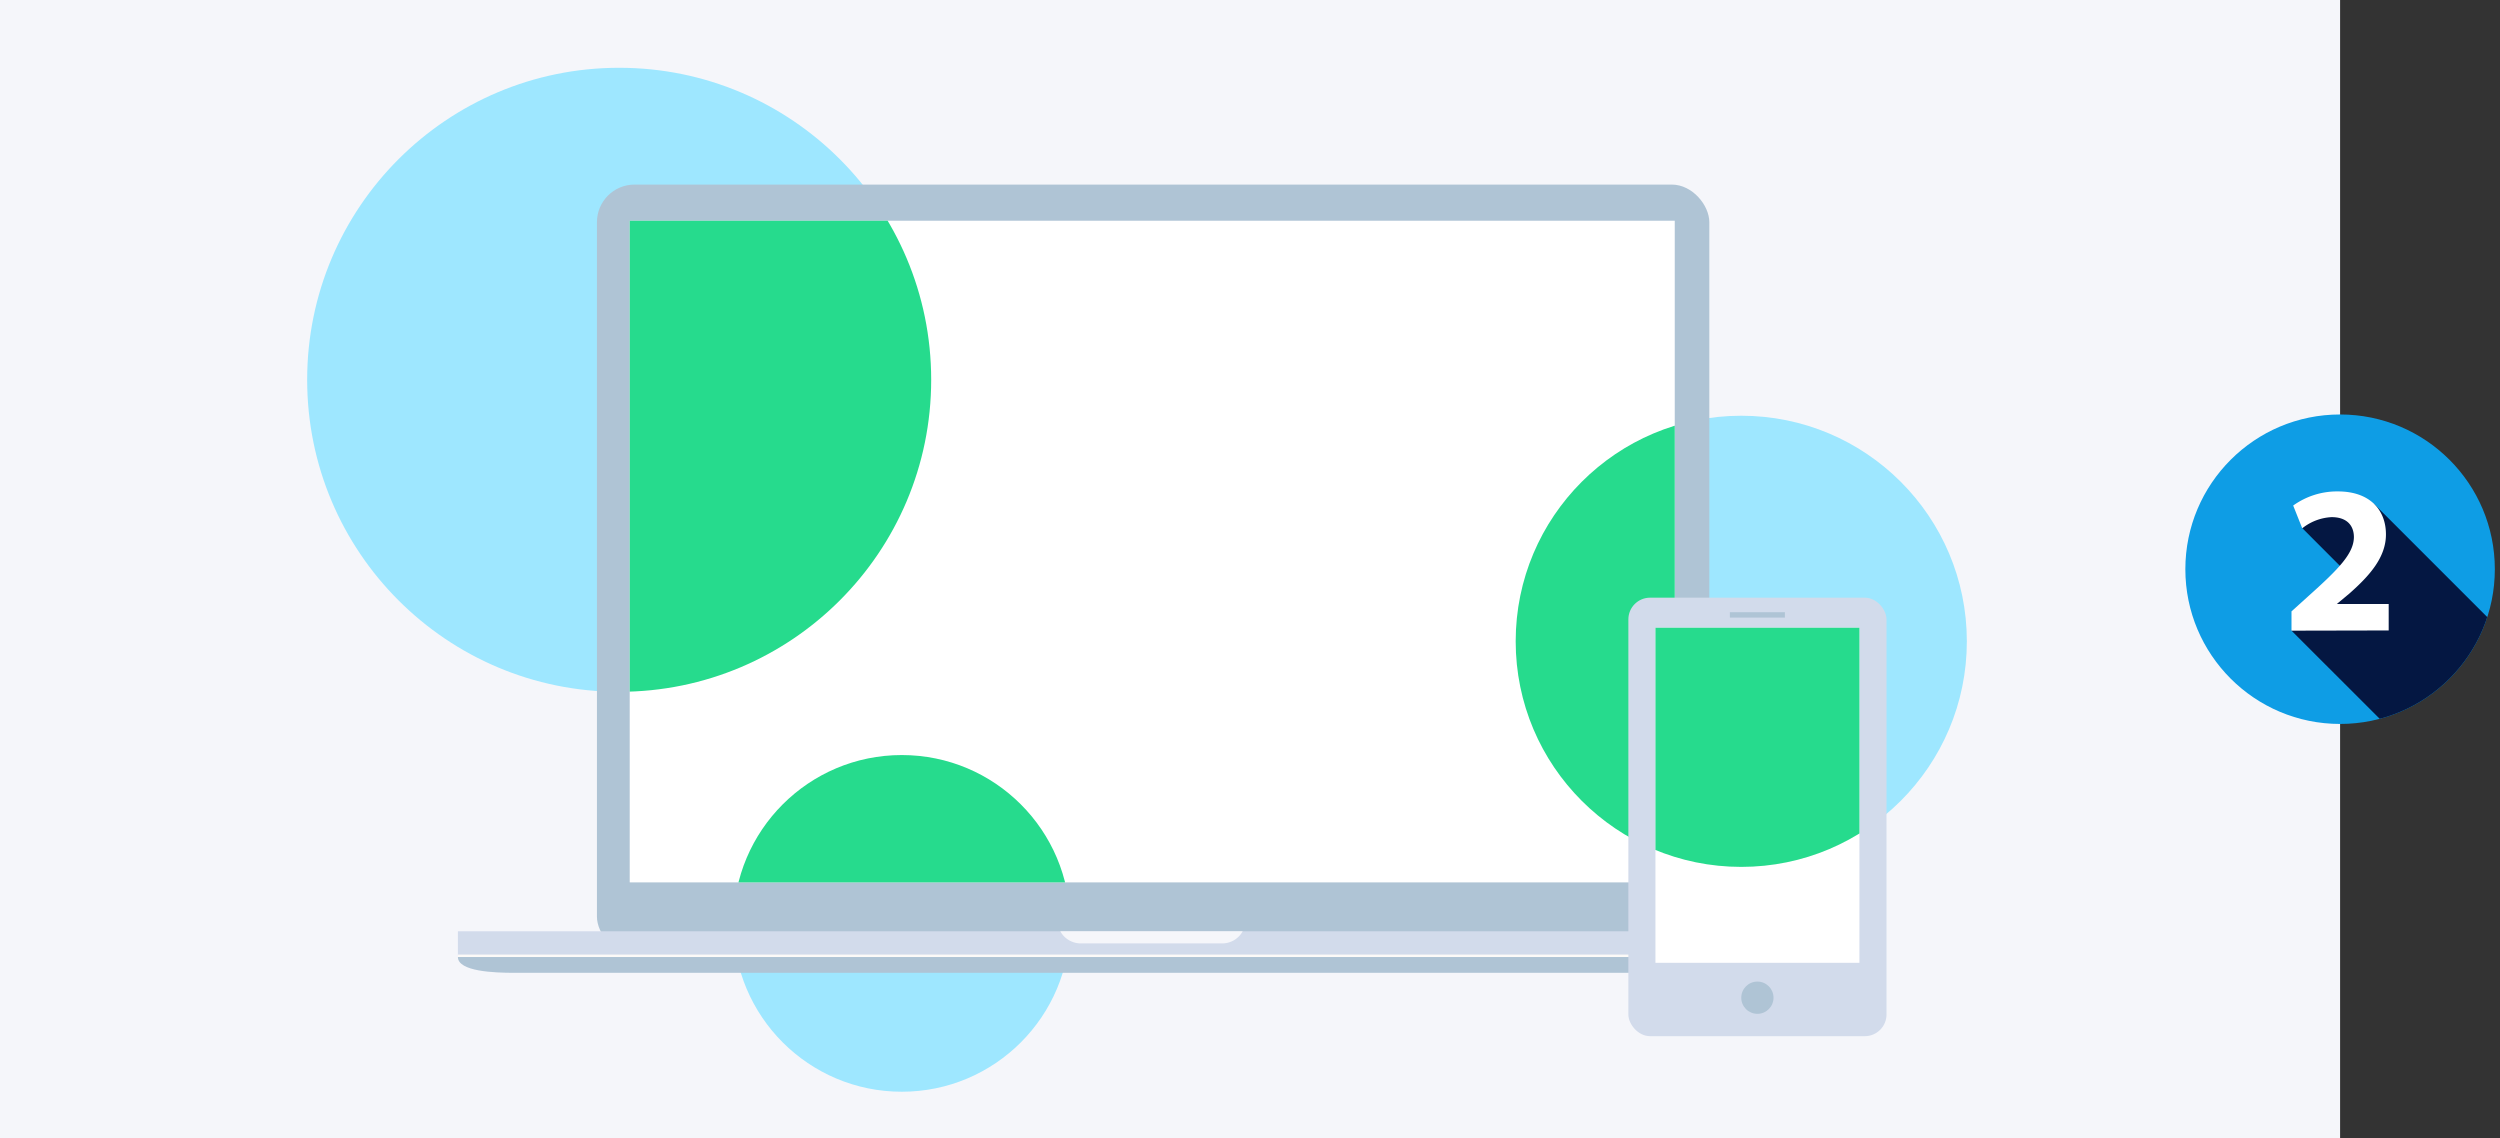 <svg xmlns="http://www.w3.org/2000/svg" xmlns:xlink="http://www.w3.org/1999/xlink" viewBox="0 0 237.17 108"><rect x="0" y="0" width="237.17" height="108" fill="#333333" stroke="none"/><defs><style>.cls-1{fill:none;}.cls-2{fill:#f5f6fa;}.cls-3{fill:#0e9de5;}.cls-4{clip-path:url(#clip-path);}.cls-5{fill:#041742;}.cls-6{fill:#fff;}.cls-7{fill:#9ee7ff;}.cls-8{fill:#afc4d5;}.cls-9{fill:#d2dbeb;}.cls-10{fill:#fcfaf8;}.cls-11{clip-path:url(#clip-path-2);}.cls-12{fill:#26db8d;}.cls-13{clip-path:url(#clip-path-3);}</style><clipPath id="clip-path"><circle class="cls-1" cx="222" cy="54" r="14.68"/></clipPath><clipPath id="clip-path-2"><rect class="cls-1" x="59.74" y="20.94" width="99.14" height="62.77"/></clipPath><clipPath id="clip-path-3"><rect class="cls-1" x="157.05" y="59.55" width="19.35" height="31.79"/></clipPath></defs><title>where</title><g id="Layer_2" data-name="Layer 2"><g id="content"><rect class="cls-2" width="222" height="108"/><circle class="cls-3" cx="222" cy="54" r="14.68"/><g class="cls-4"><polygon class="cls-5" points="218.41 50.1 223.16 54.86 217.39 59.83 229.32 71.75 229.24 70.45 237.17 59.75 225.28 47.86 218.24 47.86 218.41 50.1"/></g><path class="cls-6" d="M217.39,59.83V58l1.66-1.5c2.86-2.56,4.24-4,4.26-5.54,0-1.06-.62-1.9-2.12-1.9a4.83,4.83,0,0,0-2.78,1.06l-.86-2.16a7.13,7.13,0,0,1,4.24-1.34c3,0,4.56,1.72,4.56,4.08,0,2.18-1.56,3.92-3.46,5.6l-1.2,1v0h4.92v2.51Z"/><circle class="cls-7" cx="58.74" cy="36.03" r="29.6"/><circle class="cls-7" cx="165.19" cy="60.84" r="21.4"/><circle class="cls-7" cx="85.55" cy="87.6" r="15.97"/><rect class="cls-8" x="56.63" y="17.51" width="105.53" height="73.02" rx="3.57"/><path class="cls-8" d="M174.53,90.79c0,1.38-3.48,1.5-5.32,1.5H48.76c-1.84,0-5.32-.12-5.32-1.5Z"/><polygon class="cls-9" points="108.74 88.35 43.44 88.35 43.44 90.65 108.74 90.65 174.53 90.65 174.53 88.35 108.74 88.35"/><polygon class="cls-10" points="108.74 90.56 43.44 90.56 43.44 90.79 108.74 90.79 174.53 90.79 174.53 90.56 108.74 90.56"/><path class="cls-2" d="M108.74,88.35h-8.15a2.22,2.22,0,0,0,2,1.15h13.3a2.22,2.22,0,0,0,2-1.15Z"/><rect class="cls-6" x="59.74" y="20.94" width="99.14" height="62.77"/><g class="cls-11"><circle class="cls-12" cx="58.74" cy="36.03" r="29.6"/><circle class="cls-12" cx="165.19" cy="60.84" r="21.4"/><circle class="cls-12" cx="85.55" cy="87.6" r="15.97"/></g><rect class="cls-9" x="154.48" y="56.7" width="24.49" height="41.6" rx="2.06"/><rect class="cls-6" x="157.05" y="59.55" width="19.35" height="31.79"/><rect class="cls-8" x="164.11" y="58.08" width="5.22" height="0.51"/><circle class="cls-8" cx="166.72" cy="94.65" r="1.53"/><g class="cls-13"><circle class="cls-12" cx="165.19" cy="60.84" r="21.4"/></g></g></g></svg>